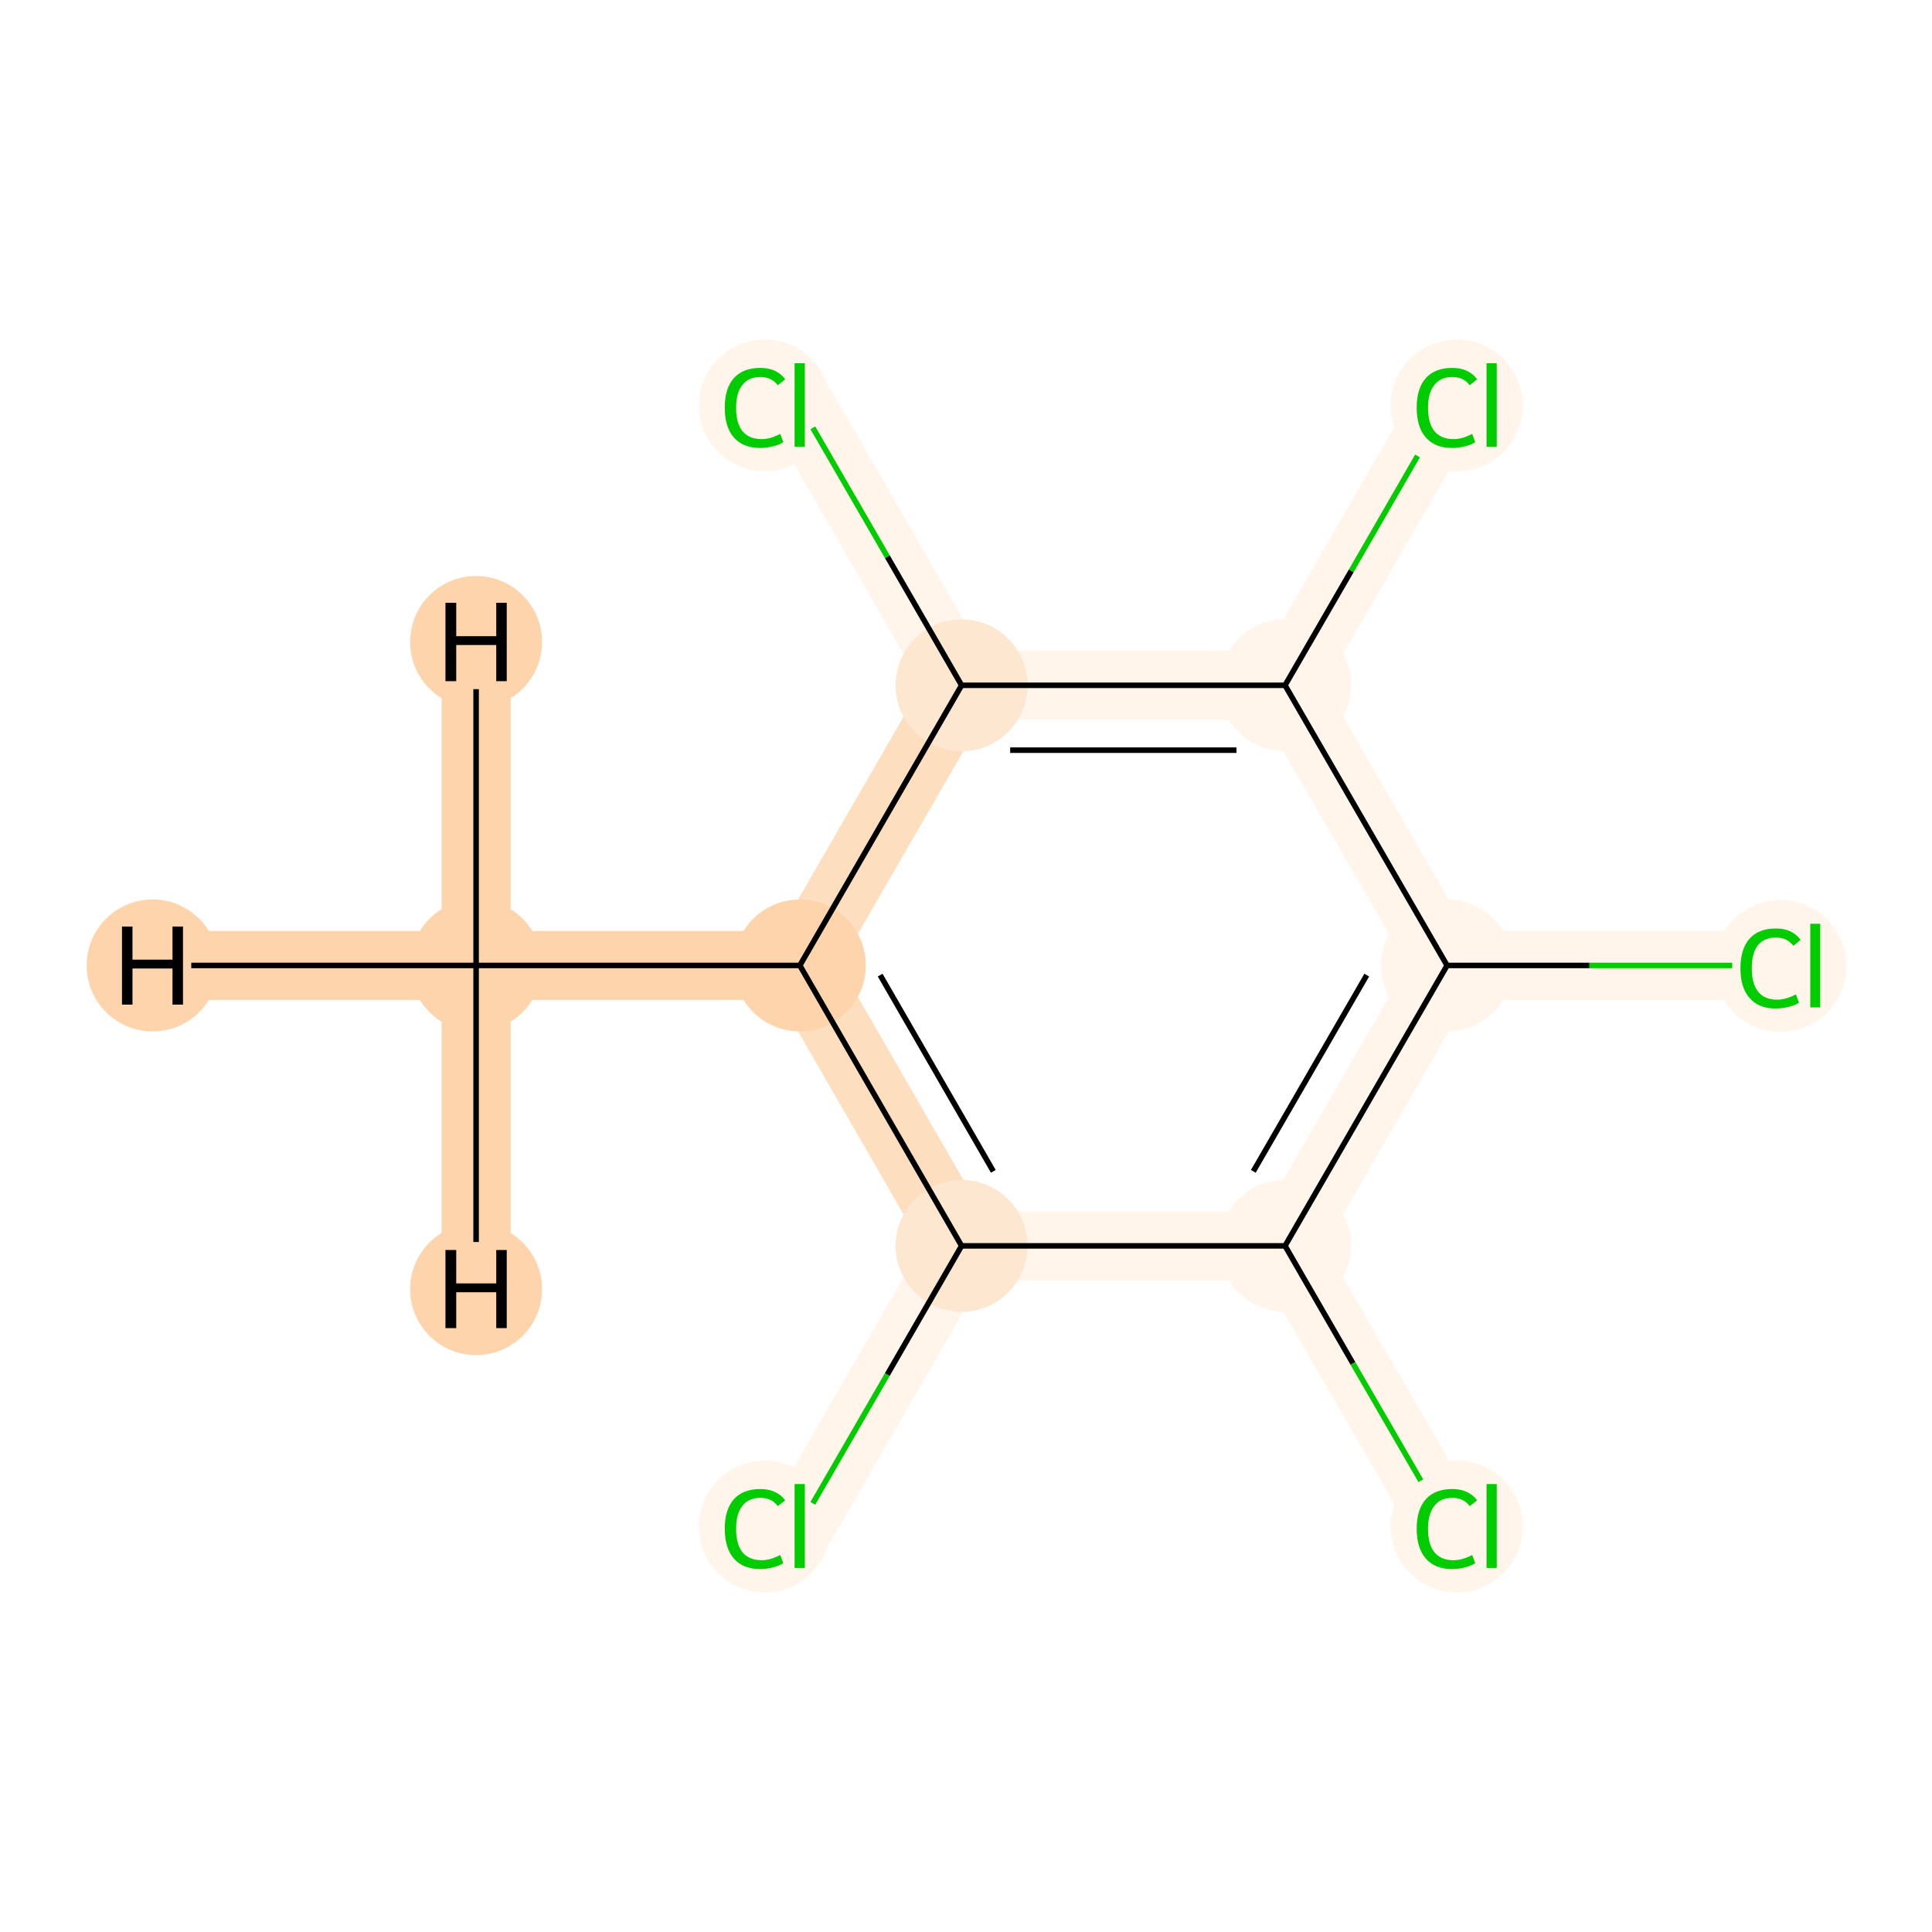<?xml version='1.0' encoding='iso-8859-1'?>
<svg version='1.1' baseProfile='full'
              xmlns='http://www.w3.org/2000/svg'
                      xmlns:rdkit='http://www.rdkit.org/xml'
                      xmlns:xlink='http://www.w3.org/1999/xlink'
                  xml:space='preserve'
width='700px' height='700px' viewBox='0 0 700 700'>
<!-- END OF HEADER -->
<rect style='opacity:1.0;fill:#FFFFFF;stroke:none' width='700.0' height='700.0' x='0.0' y='0.0'> </rect>
<path d='M 289.8,552.9 L 348.4,451.4' style='fill:none;fill-rule:evenodd;stroke:#FFF5EB;stroke-width:25.0px;stroke-linecap:butt;stroke-linejoin:miter;stroke-opacity:1' />
<path d='M 348.4,451.4 L 289.8,349.8' style='fill:none;fill-rule:evenodd;stroke:#FDDEBE;stroke-width:25.0px;stroke-linecap:butt;stroke-linejoin:miter;stroke-opacity:1' />
<path d='M 348.4,451.4 L 465.6,451.4' style='fill:none;fill-rule:evenodd;stroke:#FFF5EB;stroke-width:25.0px;stroke-linecap:butt;stroke-linejoin:miter;stroke-opacity:1' />
<path d='M 289.8,349.8 L 172.5,349.8' style='fill:none;fill-rule:evenodd;stroke:#FDD4AB;stroke-width:25.0px;stroke-linecap:butt;stroke-linejoin:miter;stroke-opacity:1' />
<path d='M 289.8,349.8 L 348.4,248.3' style='fill:none;fill-rule:evenodd;stroke:#FDDEBE;stroke-width:25.0px;stroke-linecap:butt;stroke-linejoin:miter;stroke-opacity:1' />
<path d='M 172.5,349.8 L 55.3,349.8' style='fill:none;fill-rule:evenodd;stroke:#FDD4AB;stroke-width:25.0px;stroke-linecap:butt;stroke-linejoin:miter;stroke-opacity:1' />
<path d='M 172.5,349.8 L 172.5,232.6' style='fill:none;fill-rule:evenodd;stroke:#FDD4AB;stroke-width:25.0px;stroke-linecap:butt;stroke-linejoin:miter;stroke-opacity:1' />
<path d='M 172.5,349.8 L 172.5,467.1' style='fill:none;fill-rule:evenodd;stroke:#FDD4AB;stroke-width:25.0px;stroke-linecap:butt;stroke-linejoin:miter;stroke-opacity:1' />
<path d='M 348.4,248.3 L 289.8,146.8' style='fill:none;fill-rule:evenodd;stroke:#FFF5EB;stroke-width:25.0px;stroke-linecap:butt;stroke-linejoin:miter;stroke-opacity:1' />
<path d='M 348.4,248.3 L 465.6,248.3' style='fill:none;fill-rule:evenodd;stroke:#FFF5EB;stroke-width:25.0px;stroke-linecap:butt;stroke-linejoin:miter;stroke-opacity:1' />
<path d='M 465.6,248.3 L 524.3,349.8' style='fill:none;fill-rule:evenodd;stroke:#FFF5EB;stroke-width:25.0px;stroke-linecap:butt;stroke-linejoin:miter;stroke-opacity:1' />
<path d='M 465.6,248.3 L 524.3,146.8' style='fill:none;fill-rule:evenodd;stroke:#FFF5EB;stroke-width:25.0px;stroke-linecap:butt;stroke-linejoin:miter;stroke-opacity:1' />
<path d='M 524.3,349.8 L 465.6,451.4' style='fill:none;fill-rule:evenodd;stroke:#FFF5EB;stroke-width:25.0px;stroke-linecap:butt;stroke-linejoin:miter;stroke-opacity:1' />
<path d='M 524.3,349.8 L 641.5,349.8' style='fill:none;fill-rule:evenodd;stroke:#FFF5EB;stroke-width:25.0px;stroke-linecap:butt;stroke-linejoin:miter;stroke-opacity:1' />
<path d='M 465.6,451.4 L 524.3,552.9' style='fill:none;fill-rule:evenodd;stroke:#FFF5EB;stroke-width:25.0px;stroke-linecap:butt;stroke-linejoin:miter;stroke-opacity:1' />
<ellipse cx='277.1' cy='553.1' rx='23.4' ry='23.4'  style='fill:#FFF5EB;fill-rule:evenodd;stroke:#FFF5EB;stroke-width:1.0px;stroke-linecap:butt;stroke-linejoin:miter;stroke-opacity:1' />
<ellipse cx='348.4' cy='451.4' rx='23.4' ry='23.4'  style='fill:#FEE7D1;fill-rule:evenodd;stroke:#FEE7D1;stroke-width:1.0px;stroke-linecap:butt;stroke-linejoin:miter;stroke-opacity:1' />
<ellipse cx='289.8' cy='349.8' rx='23.4' ry='23.4'  style='fill:#FDD4AB;fill-rule:evenodd;stroke:#FDD4AB;stroke-width:1.0px;stroke-linecap:butt;stroke-linejoin:miter;stroke-opacity:1' />
<ellipse cx='172.5' cy='349.8' rx='23.4' ry='23.4'  style='fill:#FDD4AB;fill-rule:evenodd;stroke:#FDD4AB;stroke-width:1.0px;stroke-linecap:butt;stroke-linejoin:miter;stroke-opacity:1' />
<ellipse cx='348.4' cy='248.3' rx='23.4' ry='23.4'  style='fill:#FEE7D1;fill-rule:evenodd;stroke:#FEE7D1;stroke-width:1.0px;stroke-linecap:butt;stroke-linejoin:miter;stroke-opacity:1' />
<ellipse cx='277.1' cy='146.9' rx='23.4' ry='23.4'  style='fill:#FFF5EB;fill-rule:evenodd;stroke:#FFF5EB;stroke-width:1.0px;stroke-linecap:butt;stroke-linejoin:miter;stroke-opacity:1' />
<ellipse cx='465.6' cy='248.3' rx='23.4' ry='23.4'  style='fill:#FFF5EB;fill-rule:evenodd;stroke:#FFF5EB;stroke-width:1.0px;stroke-linecap:butt;stroke-linejoin:miter;stroke-opacity:1' />
<ellipse cx='524.3' cy='349.8' rx='23.4' ry='23.4'  style='fill:#FFF5EB;fill-rule:evenodd;stroke:#FFF5EB;stroke-width:1.0px;stroke-linecap:butt;stroke-linejoin:miter;stroke-opacity:1' />
<ellipse cx='465.6' cy='451.4' rx='23.4' ry='23.4'  style='fill:#FFF5EB;fill-rule:evenodd;stroke:#FFF5EB;stroke-width:1.0px;stroke-linecap:butt;stroke-linejoin:miter;stroke-opacity:1' />
<ellipse cx='527.8' cy='553.1' rx='23.4' ry='23.4'  style='fill:#FFF5EB;fill-rule:evenodd;stroke:#FFF5EB;stroke-width:1.0px;stroke-linecap:butt;stroke-linejoin:miter;stroke-opacity:1' />
<ellipse cx='645.1' cy='350.0' rx='23.4' ry='23.4'  style='fill:#FFF5EB;fill-rule:evenodd;stroke:#FFF5EB;stroke-width:1.0px;stroke-linecap:butt;stroke-linejoin:miter;stroke-opacity:1' />
<ellipse cx='527.8' cy='146.9' rx='23.4' ry='23.4'  style='fill:#FFF5EB;fill-rule:evenodd;stroke:#FFF5EB;stroke-width:1.0px;stroke-linecap:butt;stroke-linejoin:miter;stroke-opacity:1' />
<ellipse cx='55.3' cy='349.8' rx='23.4' ry='23.4'  style='fill:#FDD4AB;fill-rule:evenodd;stroke:#FDD4AB;stroke-width:1.0px;stroke-linecap:butt;stroke-linejoin:miter;stroke-opacity:1' />
<ellipse cx='172.5' cy='232.6' rx='23.4' ry='23.4'  style='fill:#FDD4AB;fill-rule:evenodd;stroke:#FDD4AB;stroke-width:1.0px;stroke-linecap:butt;stroke-linejoin:miter;stroke-opacity:1' />
<ellipse cx='172.5' cy='467.1' rx='23.4' ry='23.4'  style='fill:#FDD4AB;fill-rule:evenodd;stroke:#FDD4AB;stroke-width:1.0px;stroke-linecap:butt;stroke-linejoin:miter;stroke-opacity:1' />
<path class='bond-0 atom-0 atom-1' d='M 294.5,544.7 L 321.5,498.0' style='fill:none;fill-rule:evenodd;stroke:#00CC00;stroke-width:2.0px;stroke-linecap:butt;stroke-linejoin:miter;stroke-opacity:1' />
<path class='bond-0 atom-0 atom-1' d='M 321.5,498.0 L 348.4,451.4' style='fill:none;fill-rule:evenodd;stroke:#000000;stroke-width:2.0px;stroke-linecap:butt;stroke-linejoin:miter;stroke-opacity:1' />
<path class='bond-1 atom-1 atom-2' d='M 348.4,451.4 L 289.8,349.8' style='fill:none;fill-rule:evenodd;stroke:#000000;stroke-width:2.0px;stroke-linecap:butt;stroke-linejoin:miter;stroke-opacity:1' />
<path class='bond-1 atom-1 atom-2' d='M 359.9,424.4 L 318.9,353.3' style='fill:none;fill-rule:evenodd;stroke:#000000;stroke-width:2.0px;stroke-linecap:butt;stroke-linejoin:miter;stroke-opacity:1' />
<path class='bond-11 atom-8 atom-1' d='M 465.6,451.4 L 348.4,451.4' style='fill:none;fill-rule:evenodd;stroke:#000000;stroke-width:2.0px;stroke-linecap:butt;stroke-linejoin:miter;stroke-opacity:1' />
<path class='bond-2 atom-2 atom-3' d='M 289.8,349.8 L 172.5,349.8' style='fill:none;fill-rule:evenodd;stroke:#000000;stroke-width:2.0px;stroke-linecap:butt;stroke-linejoin:miter;stroke-opacity:1' />
<path class='bond-3 atom-2 atom-4' d='M 289.8,349.8 L 348.4,248.3' style='fill:none;fill-rule:evenodd;stroke:#000000;stroke-width:2.0px;stroke-linecap:butt;stroke-linejoin:miter;stroke-opacity:1' />
<path class='bond-12 atom-3 atom-12' d='M 172.5,349.8 L 69.3,349.8' style='fill:none;fill-rule:evenodd;stroke:#000000;stroke-width:2.0px;stroke-linecap:butt;stroke-linejoin:miter;stroke-opacity:1' />
<path class='bond-13 atom-3 atom-13' d='M 172.5,349.8 L 172.5,249.7' style='fill:none;fill-rule:evenodd;stroke:#000000;stroke-width:2.0px;stroke-linecap:butt;stroke-linejoin:miter;stroke-opacity:1' />
<path class='bond-14 atom-3 atom-14' d='M 172.5,349.8 L 172.5,450.0' style='fill:none;fill-rule:evenodd;stroke:#000000;stroke-width:2.0px;stroke-linecap:butt;stroke-linejoin:miter;stroke-opacity:1' />
<path class='bond-4 atom-4 atom-5' d='M 348.4,248.3 L 321.5,201.7' style='fill:none;fill-rule:evenodd;stroke:#000000;stroke-width:2.0px;stroke-linecap:butt;stroke-linejoin:miter;stroke-opacity:1' />
<path class='bond-4 atom-4 atom-5' d='M 321.5,201.7 L 294.5,155.0' style='fill:none;fill-rule:evenodd;stroke:#00CC00;stroke-width:2.0px;stroke-linecap:butt;stroke-linejoin:miter;stroke-opacity:1' />
<path class='bond-5 atom-4 atom-6' d='M 348.4,248.3 L 465.6,248.3' style='fill:none;fill-rule:evenodd;stroke:#000000;stroke-width:2.0px;stroke-linecap:butt;stroke-linejoin:miter;stroke-opacity:1' />
<path class='bond-5 atom-4 atom-6' d='M 366.0,271.8 L 448.0,271.8' style='fill:none;fill-rule:evenodd;stroke:#000000;stroke-width:2.0px;stroke-linecap:butt;stroke-linejoin:miter;stroke-opacity:1' />
<path class='bond-6 atom-6 atom-7' d='M 465.6,248.3 L 524.3,349.8' style='fill:none;fill-rule:evenodd;stroke:#000000;stroke-width:2.0px;stroke-linecap:butt;stroke-linejoin:miter;stroke-opacity:1' />
<path class='bond-10 atom-6 atom-11' d='M 465.6,248.3 L 489.6,206.8' style='fill:none;fill-rule:evenodd;stroke:#000000;stroke-width:2.0px;stroke-linecap:butt;stroke-linejoin:miter;stroke-opacity:1' />
<path class='bond-10 atom-6 atom-11' d='M 489.6,206.8 L 513.6,165.2' style='fill:none;fill-rule:evenodd;stroke:#00CC00;stroke-width:2.0px;stroke-linecap:butt;stroke-linejoin:miter;stroke-opacity:1' />
<path class='bond-7 atom-7 atom-8' d='M 524.3,349.8 L 465.6,451.4' style='fill:none;fill-rule:evenodd;stroke:#000000;stroke-width:2.0px;stroke-linecap:butt;stroke-linejoin:miter;stroke-opacity:1' />
<path class='bond-7 atom-7 atom-8' d='M 495.2,353.3 L 454.1,424.4' style='fill:none;fill-rule:evenodd;stroke:#000000;stroke-width:2.0px;stroke-linecap:butt;stroke-linejoin:miter;stroke-opacity:1' />
<path class='bond-9 atom-7 atom-10' d='M 524.3,349.8 L 575.9,349.8' style='fill:none;fill-rule:evenodd;stroke:#000000;stroke-width:2.0px;stroke-linecap:butt;stroke-linejoin:miter;stroke-opacity:1' />
<path class='bond-9 atom-7 atom-10' d='M 575.9,349.8 L 627.6,349.8' style='fill:none;fill-rule:evenodd;stroke:#00CC00;stroke-width:2.0px;stroke-linecap:butt;stroke-linejoin:miter;stroke-opacity:1' />
<path class='bond-8 atom-8 atom-9' d='M 465.6,451.4 L 490.2,494.0' style='fill:none;fill-rule:evenodd;stroke:#000000;stroke-width:2.0px;stroke-linecap:butt;stroke-linejoin:miter;stroke-opacity:1' />
<path class='bond-8 atom-8 atom-9' d='M 490.2,494.0 L 514.8,536.5' style='fill:none;fill-rule:evenodd;stroke:#00CC00;stroke-width:2.0px;stroke-linecap:butt;stroke-linejoin:miter;stroke-opacity:1' />
<path  class='atom-0' d='M 262.6 553.9
Q 262.6 546.9, 265.9 543.2
Q 269.2 539.5, 275.5 539.5
Q 281.4 539.5, 284.5 543.6
L 281.8 545.7
Q 279.6 542.7, 275.5 542.7
Q 271.2 542.7, 269.0 545.6
Q 266.7 548.5, 266.7 553.9
Q 266.7 559.5, 269.0 562.4
Q 271.4 565.3, 276.0 565.3
Q 279.1 565.3, 282.7 563.4
L 283.8 566.4
Q 282.4 567.3, 280.1 567.9
Q 277.9 568.5, 275.4 568.5
Q 269.2 568.5, 265.9 564.7
Q 262.6 560.9, 262.6 553.9
' fill='#00CC00'/>
<path  class='atom-0' d='M 287.9 537.7
L 291.6 537.7
L 291.6 568.1
L 287.9 568.1
L 287.9 537.7
' fill='#00CC00'/>
<path  class='atom-5' d='M 262.6 147.7
Q 262.6 140.7, 265.9 137.0
Q 269.2 133.3, 275.5 133.3
Q 281.4 133.3, 284.5 137.4
L 281.8 139.6
Q 279.6 136.6, 275.5 136.6
Q 271.2 136.6, 269.0 139.5
Q 266.7 142.3, 266.7 147.7
Q 266.7 153.3, 269.0 156.2
Q 271.4 159.1, 276.0 159.1
Q 279.1 159.1, 282.7 157.2
L 283.8 160.2
Q 282.4 161.2, 280.1 161.7
Q 277.9 162.3, 275.4 162.3
Q 269.2 162.3, 265.9 158.5
Q 262.6 154.8, 262.6 147.7
' fill='#00CC00'/>
<path  class='atom-5' d='M 287.9 131.6
L 291.6 131.6
L 291.6 161.9
L 287.9 161.9
L 287.9 131.6
' fill='#00CC00'/>
<path  class='atom-9' d='M 513.3 553.9
Q 513.3 546.9, 516.6 543.2
Q 519.9 539.5, 526.2 539.5
Q 532.1 539.5, 535.2 543.6
L 532.5 545.7
Q 530.3 542.7, 526.2 542.7
Q 521.9 542.7, 519.7 545.6
Q 517.4 548.5, 517.4 553.9
Q 517.4 559.5, 519.7 562.4
Q 522.1 565.3, 526.7 565.3
Q 529.8 565.3, 533.4 563.4
L 534.5 566.4
Q 533.1 567.3, 530.8 567.9
Q 528.6 568.5, 526.1 568.5
Q 519.9 568.5, 516.6 564.7
Q 513.3 560.9, 513.3 553.9
' fill='#00CC00'/>
<path  class='atom-9' d='M 538.6 537.7
L 542.3 537.7
L 542.3 568.1
L 538.6 568.1
L 538.6 537.7
' fill='#00CC00'/>
<path  class='atom-10' d='M 630.6 350.8
Q 630.6 343.8, 633.9 340.1
Q 637.2 336.4, 643.5 336.4
Q 649.3 336.4, 652.4 340.5
L 649.8 342.7
Q 647.5 339.7, 643.5 339.7
Q 639.2 339.7, 636.9 342.5
Q 634.7 345.4, 634.7 350.8
Q 634.7 356.4, 637.0 359.3
Q 639.3 362.2, 643.9 362.2
Q 647.0 362.2, 650.7 360.3
L 651.8 363.3
Q 650.3 364.3, 648.1 364.8
Q 645.8 365.4, 643.3 365.4
Q 637.2 365.4, 633.9 361.6
Q 630.6 357.9, 630.6 350.8
' fill='#00CC00'/>
<path  class='atom-10' d='M 655.9 334.7
L 659.5 334.7
L 659.5 365.0
L 655.9 365.0
L 655.9 334.7
' fill='#00CC00'/>
<path  class='atom-11' d='M 513.3 147.7
Q 513.3 140.7, 516.6 137.0
Q 519.9 133.3, 526.2 133.3
Q 532.1 133.3, 535.2 137.4
L 532.5 139.6
Q 530.3 136.6, 526.2 136.6
Q 521.9 136.6, 519.7 139.5
Q 517.4 142.3, 517.4 147.7
Q 517.4 153.3, 519.7 156.2
Q 522.1 159.1, 526.7 159.1
Q 529.8 159.1, 533.4 157.2
L 534.5 160.2
Q 533.1 161.2, 530.8 161.7
Q 528.6 162.3, 526.1 162.3
Q 519.9 162.3, 516.6 158.5
Q 513.3 154.8, 513.3 147.7
' fill='#00CC00'/>
<path  class='atom-11' d='M 538.6 131.6
L 542.3 131.6
L 542.3 161.9
L 538.6 161.9
L 538.6 131.6
' fill='#00CC00'/>
<path  class='atom-12' d='M 44.2 335.7
L 48.0 335.7
L 48.0 347.7
L 62.5 347.7
L 62.5 335.7
L 66.3 335.7
L 66.3 364.0
L 62.5 364.0
L 62.5 350.9
L 48.0 350.9
L 48.0 364.0
L 44.2 364.0
L 44.2 335.7
' fill='#000000'/>
<path  class='atom-13' d='M 161.4 218.4
L 165.3 218.4
L 165.3 230.5
L 179.8 230.5
L 179.8 218.4
L 183.6 218.4
L 183.6 246.8
L 179.8 246.8
L 179.8 233.7
L 165.3 233.7
L 165.3 246.8
L 161.4 246.8
L 161.4 218.4
' fill='#000000'/>
<path  class='atom-14' d='M 161.4 452.9
L 165.3 452.9
L 165.3 465.0
L 179.8 465.0
L 179.8 452.9
L 183.6 452.9
L 183.6 481.2
L 179.8 481.2
L 179.8 468.2
L 165.3 468.2
L 165.3 481.2
L 161.4 481.2
L 161.4 452.9
' fill='#000000'/>
</svg>

